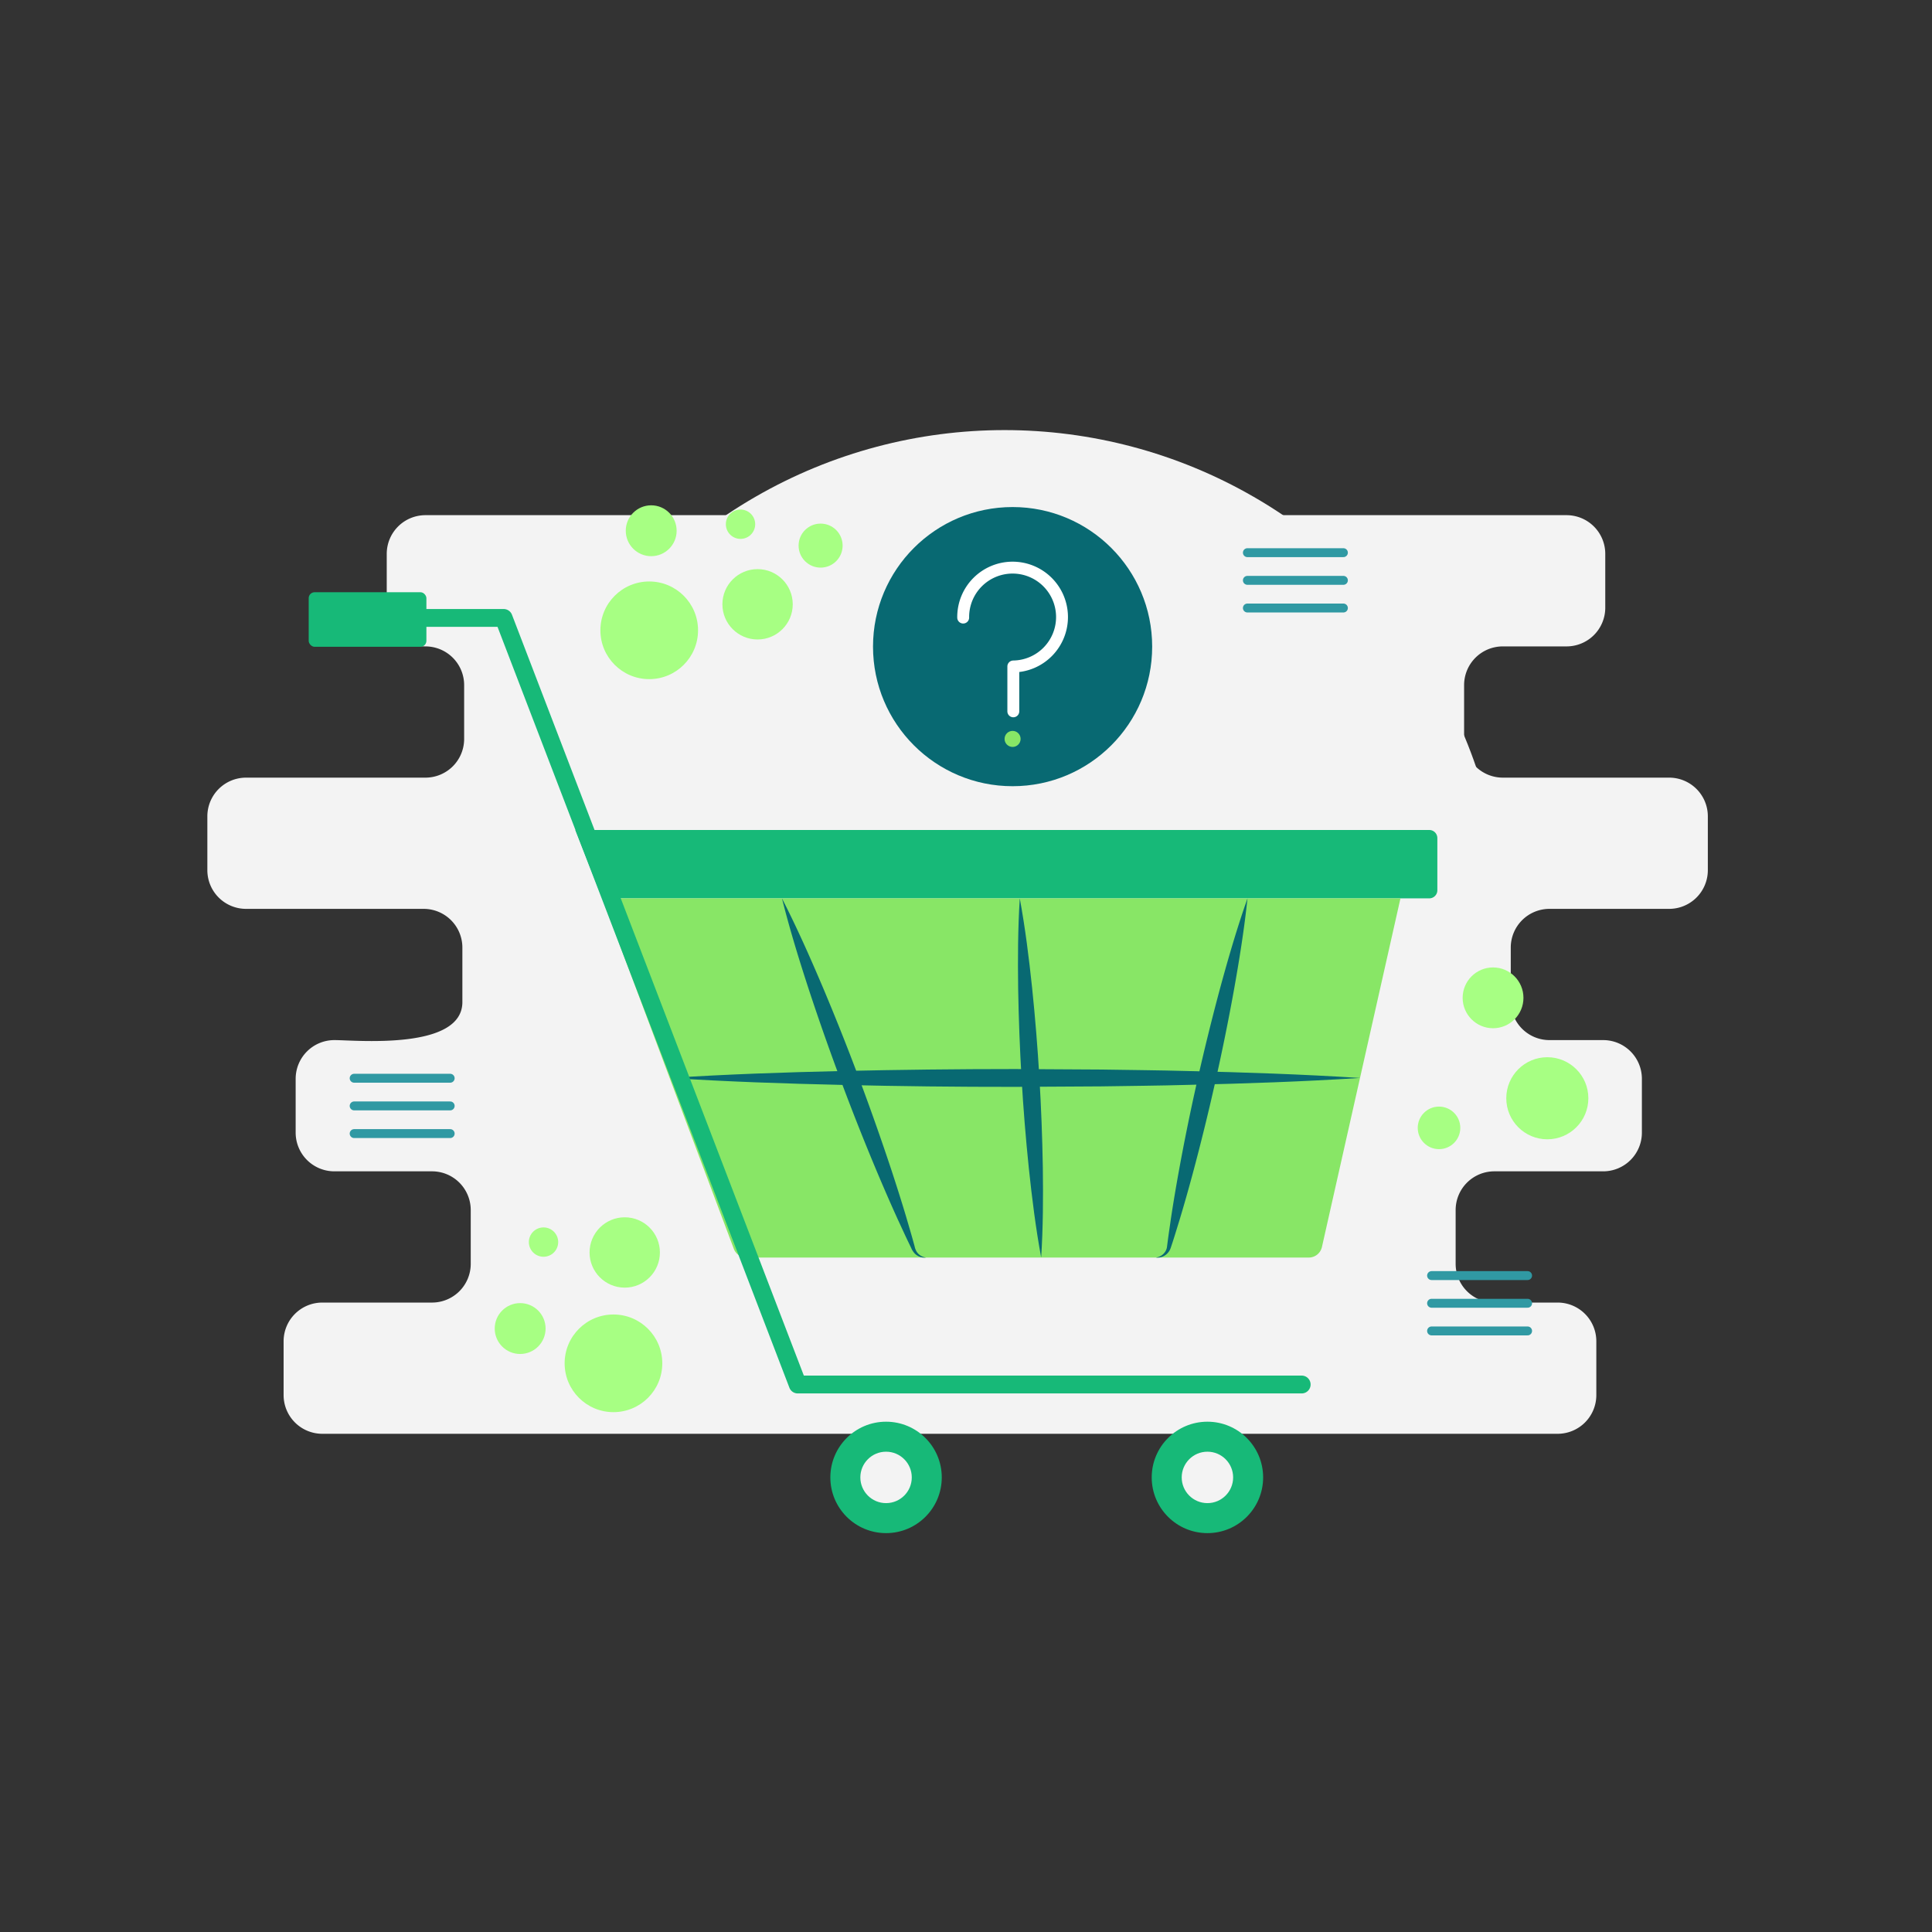 <svg id="SvgjsSvg1138" width="360" height="360" xmlns="http://www.w3.org/2000/svg" version="1.1" xmlns:xlink="http://www.w3.org/1999/xlink" xmlns:svgjs="http://svgjs.com/svgjs"><rect width="100%" height="100%" fill="#333333" stroke="none"/><defs id="SvgjsDefs1139"></defs><g id="SvgjsG1140"><svg xmlns="http://www.w3.org/2000/svg" data-name="Layer 1" viewBox="0 0 650 512" width="360" height="360"><circle cx="337.969" cy="243.395" r="167.695" fill="#f3f3f3" class="colordbe8ec svgShape"></circle><path fill="#f3f3f3" d="M574.583,223.757V205.647a13.021,13.021,0,0,0-13.021-13.021H505.603a13.021,13.021,0,0,1-13.021-13.021V161.496a13.021,13.021,0,0,1,13.021-13.021h21.451a13.021,13.021,0,0,0,13.021-13.021V117.345a13.021,13.021,0,0,0-13.021-13.021H143.135a13.021,13.021,0,0,0-13.021,13.021v18.11a13.021,13.021,0,0,0,13.021,13.021h0a13.021,13.021,0,0,1,13.021,13.021v18.11a13.021,13.021,0,0,1-13.021,13.021H82.782a13.021,13.021,0,0,0-13.021,13.021v18.11A13.021,13.021,0,0,0,82.782,236.778h59.758A13.021,13.021,0,0,1,155.561,249.799v18.11c.319,16.571-35.83,13.021-43.021,13.021h-.048a13.021,13.021,0,0,0-13.021,13.021V312.06a13.021,13.021,0,0,0,13.021,13.021h32.859a13.021,13.021,0,0,1,13.021,13.021v18.11a13.021,13.021,0,0,1-13.021,13.021H108.437a13.021,13.021,0,0,0-13.021,13.021V400.363a13.021,13.021,0,0,0,13.021,13.021H524.045a13.021,13.021,0,0,0,13.021-13.021V382.253A13.021,13.021,0,0,0,524.045,369.232H502.755a13.021,13.021,0,0,1-13.021-13.021V338.102a13.021,13.021,0,0,1,13.021-13.021h36.62A13.021,13.021,0,0,0,552.396,312.06V293.95a13.021,13.021,0,0,0-13.021-13.021H521.3a13.021,13.021,0,0,1-13.021-13.021V249.799A13.021,13.021,0,0,1,521.3,236.778h40.263A13.021,13.021,0,0,0,574.583,223.757Z" class="colordbe8ec svgShape"></path><circle cx="340.677" cy="148.55" r="46.959" fill="#086972" class="color3086a3 svgShape"></circle><path fill="none" stroke="#ffffff" stroke-linecap="round" stroke-linejoin="round" stroke-width="4" d="M324.053,138.772q-.001-.087-.001-.174a16.626,16.626,0,1,1,16.867,16.624v15.097" class="colorStrokef9ae2b svgStroke"></path><line x1="419.668" x2="451.971" y1="116.939" y2="116.939" fill="none" stroke="#3099a3" stroke-linecap="round" stroke-miterlimit="10" stroke-width="3" class="colorStroke3086a3 svgStroke"></line><line x1="419.668" x2="451.971" y1="126.25" y2="126.25" fill="none" stroke="#3099a3" stroke-linecap="round" stroke-miterlimit="10" stroke-width="3" class="colorStroke3086a3 svgStroke"></line><line x1="419.668" x2="451.971" y1="135.56" y2="135.56" fill="none" stroke="#3099a3" stroke-linecap="round" stroke-miterlimit="10" stroke-width="3" class="colorStroke3086a3 svgStroke"></line><line x1="119.153" x2="151.456" y1="293.762" y2="293.762" fill="none" stroke="#3099a3" stroke-linecap="round" stroke-miterlimit="10" stroke-width="3" class="colorStroke3086a3 svgStroke"></line><line x1="119.153" x2="151.456" y1="303.072" y2="303.072" fill="none" stroke="#3099a3" stroke-linecap="round" stroke-miterlimit="10" stroke-width="3" class="colorStroke3086a3 svgStroke"></line><line x1="119.153" x2="151.456" y1="312.383" y2="312.383" fill="none" stroke="#3099a3" stroke-linecap="round" stroke-miterlimit="10" stroke-width="3" class="colorStroke3086a3 svgStroke"></line><line x1="481.64" x2="513.943" y1="360.156" y2="360.156" fill="none" stroke="#3099a3" stroke-linecap="round" stroke-miterlimit="10" stroke-width="3" class="colorStroke3086a3 svgStroke"></line><line x1="481.64" x2="513.943" y1="369.467" y2="369.467" fill="none" stroke="#3099a3" stroke-linecap="round" stroke-miterlimit="10" stroke-width="3" class="colorStroke3086a3 svgStroke"></line><line x1="481.64" x2="513.943" y1="378.777" y2="378.777" fill="none" stroke="#3099a3" stroke-linecap="round" stroke-miterlimit="10" stroke-width="3" class="colorStroke3086a3 svgStroke"></line><circle cx="520.577" cy="300.496" r="13.807" fill="#a7ff83" class="colorb9d4db svgShape"></circle><circle cx="484.141" cy="310.461" r="7.159" fill="#a7ff83" class="colorb9d4db svgShape"></circle><circle cx="502.32" cy="266.711" r="10.228" fill="#a7ff83" class="colorb9d4db svgShape"></circle><circle cx="206.393" cy="389.674" r="16.428" fill="#a7ff83" class="colorb9d4db svgShape"></circle><circle cx="175.001" cy="377.974" r="8.557" fill="#a7ff83" class="colorb9d4db svgShape"></circle><circle cx="182.861" cy="348.886" r="4.936" fill="#a7ff83" class="colorb9d4db svgShape"></circle><circle cx="210.185" cy="352.378" r="11.833" fill="#a7ff83" class="colorb9d4db svgShape"></circle><circle cx="218.423" cy="143.059" r="16.428" fill="#a7ff83" class="colorb9d4db svgShape"></circle><circle cx="219.09" cy="109.564" r="8.557" fill="#a7ff83" class="colorb9d4db svgShape"></circle><circle cx="276.085" cy="114.564" r="7.406" fill="#a7ff83" class="colorb9d4db svgShape"></circle><circle cx="249.141" cy="107.367" r="4.936" fill="#a7ff83" class="colorb9d4db svgShape"></circle><circle cx="254.877" cy="134.31" r="11.833" fill="#a7ff83" class="colorb9d4db svgShape"></circle><path fill="#17b978" d="M480.858,233.243H202.621L193.549,210.243h287.309a2.722,2.722,0,0,1,2.722,2.722v17.557A2.722,2.722,0,0,1,480.858,233.243Z" class="color409cb5 svgShape"></path><path fill="#88e666" d="M440.323,354.089H251.127a4.536,4.536,0,0,1-4.247-2.942L202.621,233.243h268.547l-26.42,117.307A4.536,4.536,0,0,1,440.323,354.089Z" class="colorf9ae2b svgShape"></path><path fill="#086972" d="M457.562,293.669c-19.355,1.241-38.71,1.891-58.065,2.332-9.678.276-19.355.338-29.033.5l-29.032.166q-29.032.026-58.065-.657c-19.355-.439-38.71-1.092-58.065-2.341,19.355-1.249,38.71-1.901,58.065-2.341q29.032-.652,58.065-.657l29.032.166c9.678.163,19.355.224,29.033.5C418.852,291.778,438.207,292.428,457.562,293.669Z" class="color3086a3 svgShape"></path><path fill="#086972" d="M419.704 233.243c-1.103 10.546-2.788 20.96-4.648 31.336q-2.827 15.555-6.309 30.962-3.464 15.411-7.566 30.678c-1.38 5.086-2.809 10.161-4.335 15.215-.789 2.521-1.541 5.05-2.361 7.564l-.632 1.91a4.919 4.919 0 01-1.182 1.859 4.675 4.675 0 01-3.814 1.323 4.373 4.373 0 003.12-1.908 3.914 3.914 0 00.633-1.61l.252-1.939c.337-2.623.742-5.23 1.11-7.846.788-5.219 1.673-10.417 2.606-15.604q2.827-15.554 6.317-30.96 3.476-15.408 7.574-30.677C413.236 253.375 416.179 243.243 419.704 233.243zM311.586 354.089a4.681 4.681 0 01-3.924-1.458 6.696 6.696 0 01-1.156-1.882l-.896-1.857c-1.195-2.476-2.321-4.978-3.484-7.466-2.278-4.995-4.463-10.024-6.603-15.07q-6.392-15.149-12.154-30.534-5.78-15.379-10.948-30.987c-3.416-10.417-6.66-20.898-9.339-31.591 5.019 9.815 9.473 19.842 13.756 29.933q6.391 15.149 12.147 30.537 5.769 15.383 10.94 30.99c1.709 5.208 3.373 10.433 4.944 15.692.761 2.639 1.559 5.264 2.289 7.915l.547 1.988a5.887 5.887 0 00.667 1.775A4.37 4.37 0 00311.586 354.089z" class="color3086a3 svgShape"></path><circle cx="298.105" cy="428.058" r="18.743" fill="#17b978" class="color409cb5 svgShape"></circle><circle cx="298.105" cy="428.058" r="8.651" fill="#f3f3f3" class="colordbe8ec svgShape"></circle><circle cx="406.224" cy="428.058" r="18.743" fill="#17b978" class="color409cb5 svgShape"></circle><circle cx="406.224" cy="428.058" r="8.651" fill="#f3f3f3" class="colordbe8ec svgShape"></circle><path fill="#086972" d="M343.092,233.243c1.839,9.997,3.083,20.029,4.147,30.072q1.559,15.066,2.447,30.173.907,15.105,1.161,30.25c.138,10.098.092,20.207-.555,30.352-1.847-9.996-3.093-20.028-4.155-30.071q-1.558-15.067-2.439-30.173-.895-15.106-1.153-30.25C342.41,253.496,342.453,243.387,343.092,233.243Z" class="color3086a3 svgShape"></path><path fill="#17b978" d="M437.938,399.801H268.384a3,3,0,0,1-2.801-1.926L167.385,141.898H115.371a3,3,0,0,1,0-6h54.076a3,3,0,0,1,2.801,1.926l98.198,255.978H437.938a3,3,0,0,1,0,6Z" class="color409cb5 svgShape"></path><rect width="39.6" height="18.36" x="103.858" y="130.248" fill="#17b978" rx="2" class="color409cb5 svgShape"></rect><circle cx="340.677" cy="179.6" r="2.7" fill="#88e666" class="colorf9ae2b svgShape"></circle></svg></g></svg>